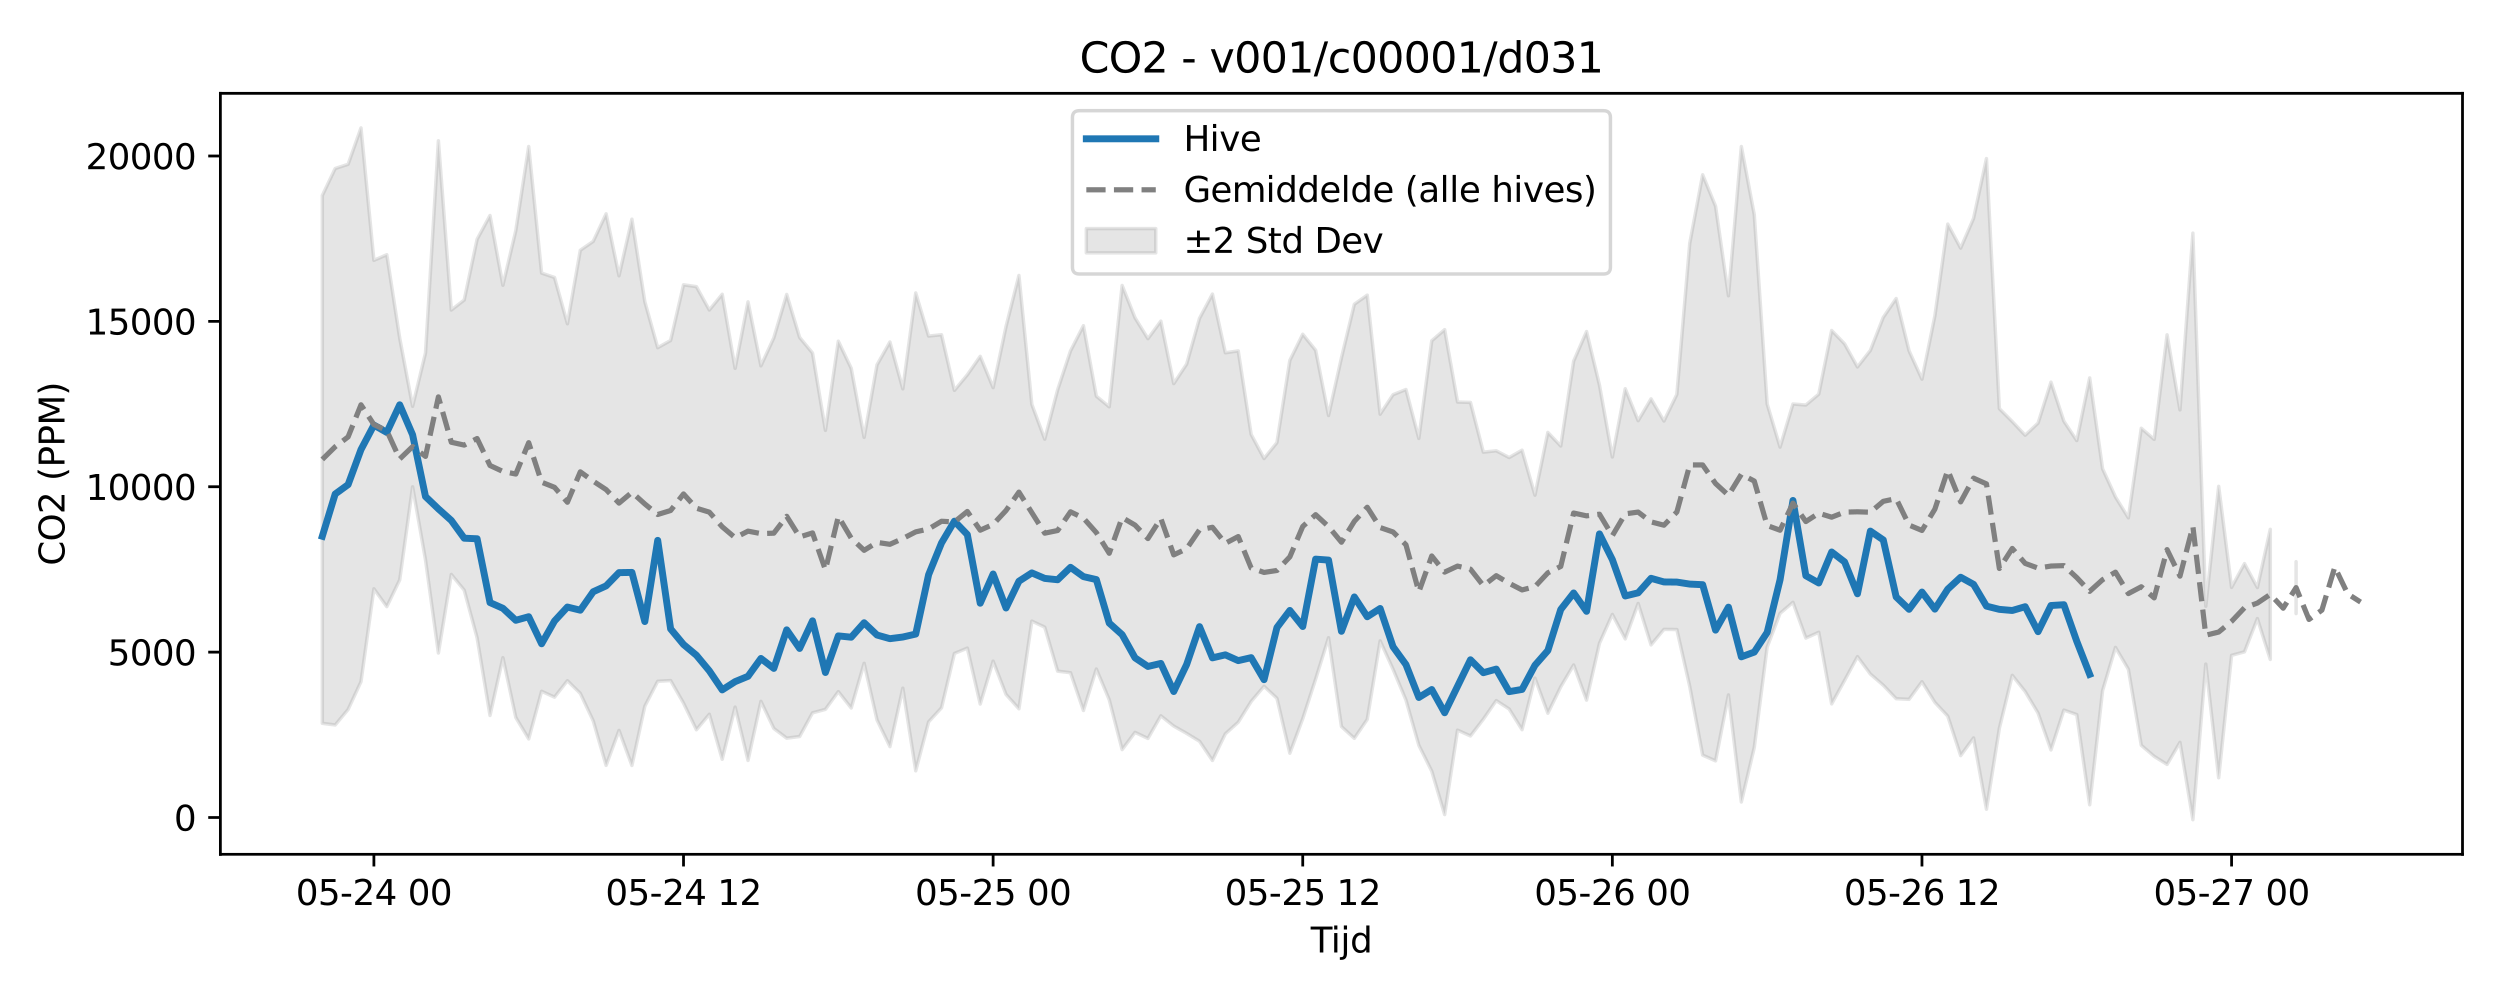 <?xml version="1.0" encoding="utf-8" standalone="no"?>
<!DOCTYPE svg PUBLIC "-//W3C//DTD SVG 1.1//EN"
  "http://www.w3.org/Graphics/SVG/1.1/DTD/svg11.dtd">
<svg xmlns:xlink="http://www.w3.org/1999/xlink" width="720pt" height="288pt" viewBox="0 0 720 288" xmlns="http://www.w3.org/2000/svg" version="1.1">
 <defs>
  <style type="text/css">*{stroke-linejoin: round; stroke-linecap: butt}</style>
 </defs>
 <g id="figure_1">
  <g id="patch_1">
   <path d="M 0 288 
L 720 288 
L 720 0 
L 0 0 
z
" style="fill: #ffffff"/>
  </g>
  <g id="axes_1">
   <g id="patch_2">
    <path d="M 63.47 246.04 
L 709.2 246.04 
L 709.2 26.88 
L 63.47 26.88 
z
" style="fill: #ffffff"/>
   </g>
   <g id="FillBetweenPolyCollection_1">
    <path d="M 92.821 56.317 
L 92.821 208.321 
L 96.537 208.792 
L 100.252 204.332 
L 103.967 196.322 
L 107.683 169.573 
L 111.398 174.715 
L 115.114 167.004 
L 118.829 140.201 
L 122.544 161.246 
L 126.26 188.071 
L 129.975 165.437 
L 133.69 169.965 
L 137.406 183.69 
L 141.121 206.059 
L 144.836 189.41 
L 148.552 206.64 
L 152.267 212.807 
L 155.983 199.087 
L 159.698 200.789 
L 163.413 196.048 
L 167.129 199.706 
L 170.844 207.601 
L 174.559 220.435 
L 178.275 210.359 
L 181.99 220.463 
L 185.705 203.4 
L 189.421 196.21 
L 193.136 196 
L 196.852 202.498 
L 200.567 210.175 
L 204.282 205.707 
L 207.998 218.672 
L 211.713 203.64 
L 215.428 219.014 
L 219.144 201.995 
L 222.859 209.797 
L 226.574 212.6 
L 230.29 212.118 
L 234.005 205.3 
L 237.721 204.306 
L 241.436 199.193 
L 245.151 203.907 
L 248.867 191.023 
L 252.582 207.348 
L 256.297 215.032 
L 260.013 198.196 
L 263.728 221.997 
L 267.443 207.891 
L 271.159 203.846 
L 274.874 188.204 
L 278.589 186.658 
L 282.305 202.77 
L 286.02 190.413 
L 289.736 199.994 
L 293.451 204.134 
L 297.166 178.878 
L 300.882 180.632 
L 304.597 193.292 
L 308.312 193.746 
L 312.028 204.624 
L 315.743 192.679 
L 319.458 201.513 
L 323.174 215.885 
L 326.889 210.925 
L 330.605 212.676 
L 334.32 206.146 
L 338.035 209.114 
L 341.751 211.214 
L 345.466 213.493 
L 349.181 219.02 
L 352.897 211.352 
L 356.612 208.003 
L 360.327 202.039 
L 364.043 197.661 
L 367.758 201.117 
L 371.474 216.936 
L 375.189 206.995 
L 378.904 195.57 
L 382.62 183.659 
L 386.335 209.249 
L 390.05 212.647 
L 393.766 207.191 
L 397.481 184.569 
L 401.196 192.745 
L 404.912 201.604 
L 408.627 214.64 
L 412.343 222.1 
L 416.058 234.595 
L 419.773 210.282 
L 423.489 211.953 
L 427.204 207.131 
L 430.919 201.772 
L 434.635 204.189 
L 438.35 210.152 
L 442.065 195.306 
L 445.781 205.411 
L 449.496 197.819 
L 453.212 191.51 
L 456.927 201.639 
L 460.642 185.281 
L 464.358 176.951 
L 468.073 184.011 
L 471.788 173.8 
L 475.504 185.735 
L 479.219 181.265 
L 482.934 181.309 
L 486.65 197.712 
L 490.365 217.482 
L 494.081 219.13 
L 497.796 200.131 
L 501.511 230.974 
L 505.227 215.269 
L 508.942 186.351 
L 512.657 176.645 
L 516.373 173.47 
L 520.088 183.767 
L 523.803 182.095 
L 527.519 202.724 
L 531.234 195.98 
L 534.949 189.113 
L 538.665 194.119 
L 542.38 197.35 
L 546.096 201.224 
L 549.811 201.407 
L 553.526 196.338 
L 557.242 202.285 
L 560.957 206.258 
L 564.672 217.619 
L 568.388 212.521 
L 572.103 233.06 
L 575.818 209.742 
L 579.534 194.499 
L 583.249 199.169 
L 586.965 205.378 
L 590.68 215.987 
L 594.395 204.507 
L 598.111 205.803 
L 601.826 231.784 
L 605.541 198.912 
L 609.257 186.452 
L 612.972 192.759 
L 616.687 214.642 
L 620.403 217.833 
L 624.118 220.162 
L 627.834 213.8 
L 631.549 236.078 
L 635.264 191.259 
L 638.98 223.994 
L 642.695 188.738 
L 646.41 187.735 
L 650.126 178.16 
L 653.841 189.922 
L 653.841 152.444 
L 653.841 152.444 
L 650.126 169.214 
L 646.41 162.319 
L 642.695 169.168 
L 638.98 140.066 
L 635.264 174.599 
L 631.549 67.142 
L 627.834 118.053 
L 624.118 96.424 
L 620.403 126.542 
L 616.687 123.336 
L 612.972 149.141 
L 609.257 143.121 
L 605.541 134.994 
L 601.826 108.834 
L 598.111 126.884 
L 594.395 121.294 
L 590.68 110.055 
L 586.965 121.852 
L 583.249 125.347 
L 579.534 121.411 
L 575.818 117.696 
L 572.103 45.668 
L 568.388 62.893 
L 564.672 71.46 
L 560.957 64.536 
L 557.242 90.994 
L 553.526 109.201 
L 549.811 101.034 
L 546.096 85.969 
L 542.38 91.41 
L 538.665 100.921 
L 534.949 105.68 
L 531.234 99.013 
L 527.519 95.174 
L 523.803 113.514 
L 520.088 116.648 
L 516.373 116.348 
L 512.657 128.772 
L 508.942 116.341 
L 505.227 61.826 
L 501.511 42.199 
L 497.796 85.186 
L 494.081 59.38 
L 490.365 50.334 
L 486.65 70.072 
L 482.934 113.581 
L 479.219 121.255 
L 475.504 114.868 
L 471.788 121.161 
L 468.073 111.953 
L 464.358 131.611 
L 460.642 110.896 
L 456.927 95.49 
L 453.212 103.998 
L 449.496 128.447 
L 445.781 124.535 
L 442.065 142.611 
L 438.35 129.648 
L 434.635 131.777 
L 430.919 129.821 
L 427.204 130.221 
L 423.489 115.889 
L 419.773 115.788 
L 416.058 94.942 
L 412.343 98.14 
L 408.627 126.269 
L 404.912 112.175 
L 401.196 113.67 
L 397.481 119.296 
L 393.766 84.997 
L 390.05 87.619 
L 386.335 103.067 
L 382.62 119.664 
L 378.904 100.878 
L 375.189 96.258 
L 371.474 103.797 
L 367.758 127.471 
L 364.043 132.061 
L 360.327 125.098 
L 356.612 101.057 
L 352.897 101.602 
L 349.181 84.692 
L 345.466 91.666 
L 341.751 104.871 
L 338.035 110.484 
L 334.32 92.485 
L 330.605 97.538 
L 326.889 91.524 
L 323.174 82.211 
L 319.458 117.168 
L 315.743 114.094 
L 312.028 93.795 
L 308.312 101.056 
L 304.597 112.284 
L 300.882 126.474 
L 297.166 116.451 
L 293.451 79.33 
L 289.736 94.045 
L 286.02 111.636 
L 282.305 102.623 
L 278.589 107.956 
L 274.874 112.427 
L 271.159 96.405 
L 267.443 96.789 
L 263.728 84.361 
L 260.013 111.99 
L 256.297 98.489 
L 252.582 105.074 
L 248.867 125.965 
L 245.151 106.076 
L 241.436 98.26 
L 237.721 123.951 
L 234.005 101.666 
L 230.29 97.166 
L 226.574 84.802 
L 222.859 97.304 
L 219.144 105.363 
L 215.428 86.925 
L 211.713 106.079 
L 207.998 84.751 
L 204.282 89.283 
L 200.567 82.549 
L 196.852 82.02 
L 193.136 98.055 
L 189.421 100.135 
L 185.705 86.872 
L 181.99 63.12 
L 178.275 79.432 
L 174.559 61.575 
L 170.844 69.525 
L 167.129 72.076 
L 163.413 93.242 
L 159.698 79.905 
L 155.983 78.65 
L 152.267 42.182 
L 148.552 66.407 
L 144.836 82.157 
L 141.121 62.057 
L 137.406 68.908 
L 133.69 86.41 
L 129.975 89.296 
L 126.26 40.543 
L 122.544 101.635 
L 118.829 117.026 
L 115.114 97.366 
L 111.398 73.36 
L 107.683 74.973 
L 103.967 36.842 
L 100.252 47.316 
L 96.537 48.525 
L 92.821 56.317 
z
" clip-path="url(#p3bf1342919)" style="fill: #808080; fill-opacity: 0.2; stroke: #808080; stroke-opacity: 0.2"/>
    <path d="M 661.272 161.76 
L 661.272 176.723 
L 661.272 161.76 
L 661.272 161.76 
z
" clip-path="url(#p3bf1342919)" style="fill: #808080; fill-opacity: 0.2; stroke: #808080; stroke-opacity: 0.2"/>
   </g>
   <g id="matplotlib.axis_1">
    <g id="xtick_1">
     <g id="line2d_1">
      <defs>
       <path id="mdfdd93824d" d="M 0 0 
L 0 3.5 
" style="stroke: #000000; stroke-width: 0.8"/>
      </defs>
      <g>
       <use xlink:href="#mdfdd93824d" x="107.683" y="246.04" style="stroke: #000000; stroke-width: 0.8"/>
      </g>
     </g>
     <g id="text_1">
      <!-- 05-24 00 -->
      <g transform="translate(85.202 260.638) scale(0.1 -0.1)">
       <defs>
        <path id="DejaVuSans-30" d="M 2034 4250 
Q 1547 4250 1301 3770 
Q 1056 3291 1056 2328 
Q 1056 1369 1301 889 
Q 1547 409 2034 409 
Q 2525 409 2770 889 
Q 3016 1369 3016 2328 
Q 3016 3291 2770 3770 
Q 2525 4250 2034 4250 
z
M 2034 4750 
Q 2819 4750 3233 4129 
Q 3647 3509 3647 2328 
Q 3647 1150 3233 529 
Q 2819 -91 2034 -91 
Q 1250 -91 836 529 
Q 422 1150 422 2328 
Q 422 3509 836 4129 
Q 1250 4750 2034 4750 
z
" transform="scale(0.016)"/>
        <path id="DejaVuSans-35" d="M 691 4666 
L 3169 4666 
L 3169 4134 
L 1269 4134 
L 1269 2991 
Q 1406 3038 1543 3061 
Q 1681 3084 1819 3084 
Q 2600 3084 3056 2656 
Q 3513 2228 3513 1497 
Q 3513 744 3044 326 
Q 2575 -91 1722 -91 
Q 1428 -91 1123 -41 
Q 819 9 494 109 
L 494 744 
Q 775 591 1075 516 
Q 1375 441 1709 441 
Q 2250 441 2565 725 
Q 2881 1009 2881 1497 
Q 2881 1984 2565 2268 
Q 2250 2553 1709 2553 
Q 1456 2553 1204 2497 
Q 953 2441 691 2322 
L 691 4666 
z
" transform="scale(0.016)"/>
        <path id="DejaVuSans-2d" d="M 313 2009 
L 1997 2009 
L 1997 1497 
L 313 1497 
L 313 2009 
z
" transform="scale(0.016)"/>
        <path id="DejaVuSans-32" d="M 1228 531 
L 3431 531 
L 3431 0 
L 469 0 
L 469 531 
Q 828 903 1448 1529 
Q 2069 2156 2228 2338 
Q 2531 2678 2651 2914 
Q 2772 3150 2772 3378 
Q 2772 3750 2511 3984 
Q 2250 4219 1831 4219 
Q 1534 4219 1204 4116 
Q 875 4013 500 3803 
L 500 4441 
Q 881 4594 1212 4672 
Q 1544 4750 1819 4750 
Q 2544 4750 2975 4387 
Q 3406 4025 3406 3419 
Q 3406 3131 3298 2873 
Q 3191 2616 2906 2266 
Q 2828 2175 2409 1742 
Q 1991 1309 1228 531 
z
" transform="scale(0.016)"/>
        <path id="DejaVuSans-34" d="M 2419 4116 
L 825 1625 
L 2419 1625 
L 2419 4116 
z
M 2253 4666 
L 3047 4666 
L 3047 1625 
L 3713 1625 
L 3713 1100 
L 3047 1100 
L 3047 0 
L 2419 0 
L 2419 1100 
L 313 1100 
L 313 1709 
L 2253 4666 
z
" transform="scale(0.016)"/>
        <path id="DejaVuSans-20" transform="scale(0.016)"/>
       </defs>
       <use xlink:href="#DejaVuSans-30"/>
       <use xlink:href="#DejaVuSans-35" transform="translate(63.623 0)"/>
       <use xlink:href="#DejaVuSans-2d" transform="translate(127.246 0)"/>
       <use xlink:href="#DejaVuSans-32" transform="translate(163.33 0)"/>
       <use xlink:href="#DejaVuSans-34" transform="translate(226.953 0)"/>
       <use xlink:href="#DejaVuSans-20" transform="translate(290.576 0)"/>
       <use xlink:href="#DejaVuSans-30" transform="translate(322.363 0)"/>
       <use xlink:href="#DejaVuSans-30" transform="translate(385.986 0)"/>
      </g>
     </g>
    </g>
    <g id="xtick_2">
     <g id="line2d_2">
      <g>
       <use xlink:href="#mdfdd93824d" x="196.852" y="246.04" style="stroke: #000000; stroke-width: 0.8"/>
      </g>
     </g>
     <g id="text_2">
      <!-- 05-24 12 -->
      <g transform="translate(174.371 260.638) scale(0.1 -0.1)">
       <defs>
        <path id="DejaVuSans-31" d="M 794 531 
L 1825 531 
L 1825 4091 
L 703 3866 
L 703 4441 
L 1819 4666 
L 2450 4666 
L 2450 531 
L 3481 531 
L 3481 0 
L 794 0 
L 794 531 
z
" transform="scale(0.016)"/>
       </defs>
       <use xlink:href="#DejaVuSans-30"/>
       <use xlink:href="#DejaVuSans-35" transform="translate(63.623 0)"/>
       <use xlink:href="#DejaVuSans-2d" transform="translate(127.246 0)"/>
       <use xlink:href="#DejaVuSans-32" transform="translate(163.33 0)"/>
       <use xlink:href="#DejaVuSans-34" transform="translate(226.953 0)"/>
       <use xlink:href="#DejaVuSans-20" transform="translate(290.576 0)"/>
       <use xlink:href="#DejaVuSans-31" transform="translate(322.363 0)"/>
       <use xlink:href="#DejaVuSans-32" transform="translate(385.986 0)"/>
      </g>
     </g>
    </g>
    <g id="xtick_3">
     <g id="line2d_3">
      <g>
       <use xlink:href="#mdfdd93824d" x="286.02" y="246.04" style="stroke: #000000; stroke-width: 0.8"/>
      </g>
     </g>
     <g id="text_3">
      <!-- 05-25 00 -->
      <g transform="translate(263.54 260.638) scale(0.1 -0.1)">
       <use xlink:href="#DejaVuSans-30"/>
       <use xlink:href="#DejaVuSans-35" transform="translate(63.623 0)"/>
       <use xlink:href="#DejaVuSans-2d" transform="translate(127.246 0)"/>
       <use xlink:href="#DejaVuSans-32" transform="translate(163.33 0)"/>
       <use xlink:href="#DejaVuSans-35" transform="translate(226.953 0)"/>
       <use xlink:href="#DejaVuSans-20" transform="translate(290.576 0)"/>
       <use xlink:href="#DejaVuSans-30" transform="translate(322.363 0)"/>
       <use xlink:href="#DejaVuSans-30" transform="translate(385.986 0)"/>
      </g>
     </g>
    </g>
    <g id="xtick_4">
     <g id="line2d_4">
      <g>
       <use xlink:href="#mdfdd93824d" x="375.189" y="246.04" style="stroke: #000000; stroke-width: 0.8"/>
      </g>
     </g>
     <g id="text_4">
      <!-- 05-25 12 -->
      <g transform="translate(352.708 260.638) scale(0.1 -0.1)">
       <use xlink:href="#DejaVuSans-30"/>
       <use xlink:href="#DejaVuSans-35" transform="translate(63.623 0)"/>
       <use xlink:href="#DejaVuSans-2d" transform="translate(127.246 0)"/>
       <use xlink:href="#DejaVuSans-32" transform="translate(163.33 0)"/>
       <use xlink:href="#DejaVuSans-35" transform="translate(226.953 0)"/>
       <use xlink:href="#DejaVuSans-20" transform="translate(290.576 0)"/>
       <use xlink:href="#DejaVuSans-31" transform="translate(322.363 0)"/>
       <use xlink:href="#DejaVuSans-32" transform="translate(385.986 0)"/>
      </g>
     </g>
    </g>
    <g id="xtick_5">
     <g id="line2d_5">
      <g>
       <use xlink:href="#mdfdd93824d" x="464.358" y="246.04" style="stroke: #000000; stroke-width: 0.8"/>
      </g>
     </g>
     <g id="text_5">
      <!-- 05-26 00 -->
      <g transform="translate(441.877 260.638) scale(0.1 -0.1)">
       <defs>
        <path id="DejaVuSans-36" d="M 2113 2584 
Q 1688 2584 1439 2293 
Q 1191 2003 1191 1497 
Q 1191 994 1439 701 
Q 1688 409 2113 409 
Q 2538 409 2786 701 
Q 3034 994 3034 1497 
Q 3034 2003 2786 2293 
Q 2538 2584 2113 2584 
z
M 3366 4563 
L 3366 3988 
Q 3128 4100 2886 4159 
Q 2644 4219 2406 4219 
Q 1781 4219 1451 3797 
Q 1122 3375 1075 2522 
Q 1259 2794 1537 2939 
Q 1816 3084 2150 3084 
Q 2853 3084 3261 2657 
Q 3669 2231 3669 1497 
Q 3669 778 3244 343 
Q 2819 -91 2113 -91 
Q 1303 -91 875 529 
Q 447 1150 447 2328 
Q 447 3434 972 4092 
Q 1497 4750 2381 4750 
Q 2619 4750 2861 4703 
Q 3103 4656 3366 4563 
z
" transform="scale(0.016)"/>
       </defs>
       <use xlink:href="#DejaVuSans-30"/>
       <use xlink:href="#DejaVuSans-35" transform="translate(63.623 0)"/>
       <use xlink:href="#DejaVuSans-2d" transform="translate(127.246 0)"/>
       <use xlink:href="#DejaVuSans-32" transform="translate(163.33 0)"/>
       <use xlink:href="#DejaVuSans-36" transform="translate(226.953 0)"/>
       <use xlink:href="#DejaVuSans-20" transform="translate(290.576 0)"/>
       <use xlink:href="#DejaVuSans-30" transform="translate(322.363 0)"/>
       <use xlink:href="#DejaVuSans-30" transform="translate(385.986 0)"/>
      </g>
     </g>
    </g>
    <g id="xtick_6">
     <g id="line2d_6">
      <g>
       <use xlink:href="#mdfdd93824d" x="553.526" y="246.04" style="stroke: #000000; stroke-width: 0.8"/>
      </g>
     </g>
     <g id="text_6">
      <!-- 05-26 12 -->
      <g transform="translate(531.046 260.638) scale(0.1 -0.1)">
       <use xlink:href="#DejaVuSans-30"/>
       <use xlink:href="#DejaVuSans-35" transform="translate(63.623 0)"/>
       <use xlink:href="#DejaVuSans-2d" transform="translate(127.246 0)"/>
       <use xlink:href="#DejaVuSans-32" transform="translate(163.33 0)"/>
       <use xlink:href="#DejaVuSans-36" transform="translate(226.953 0)"/>
       <use xlink:href="#DejaVuSans-20" transform="translate(290.576 0)"/>
       <use xlink:href="#DejaVuSans-31" transform="translate(322.363 0)"/>
       <use xlink:href="#DejaVuSans-32" transform="translate(385.986 0)"/>
      </g>
     </g>
    </g>
    <g id="xtick_7">
     <g id="line2d_7">
      <g>
       <use xlink:href="#mdfdd93824d" x="642.695" y="246.04" style="stroke: #000000; stroke-width: 0.8"/>
      </g>
     </g>
     <g id="text_7">
      <!-- 05-27 00 -->
      <g transform="translate(620.215 260.638) scale(0.1 -0.1)">
       <defs>
        <path id="DejaVuSans-37" d="M 525 4666 
L 3525 4666 
L 3525 4397 
L 1831 0 
L 1172 0 
L 2766 4134 
L 525 4134 
L 525 4666 
z
" transform="scale(0.016)"/>
       </defs>
       <use xlink:href="#DejaVuSans-30"/>
       <use xlink:href="#DejaVuSans-35" transform="translate(63.623 0)"/>
       <use xlink:href="#DejaVuSans-2d" transform="translate(127.246 0)"/>
       <use xlink:href="#DejaVuSans-32" transform="translate(163.33 0)"/>
       <use xlink:href="#DejaVuSans-37" transform="translate(226.953 0)"/>
       <use xlink:href="#DejaVuSans-20" transform="translate(290.576 0)"/>
       <use xlink:href="#DejaVuSans-30" transform="translate(322.363 0)"/>
       <use xlink:href="#DejaVuSans-30" transform="translate(385.986 0)"/>
      </g>
     </g>
    </g>
    <g id="text_8">
     <!-- Tijd -->
     <g transform="translate(377.485 274.317) scale(0.1 -0.1)">
      <defs>
       <path id="DejaVuSans-54" d="M -19 4666 
L 3928 4666 
L 3928 4134 
L 2272 4134 
L 2272 0 
L 1638 0 
L 1638 4134 
L -19 4134 
L -19 4666 
z
" transform="scale(0.016)"/>
       <path id="DejaVuSans-69" d="M 603 3500 
L 1178 3500 
L 1178 0 
L 603 0 
L 603 3500 
z
M 603 4863 
L 1178 4863 
L 1178 4134 
L 603 4134 
L 603 4863 
z
" transform="scale(0.016)"/>
       <path id="DejaVuSans-6a" d="M 603 3500 
L 1178 3500 
L 1178 -63 
Q 1178 -731 923 -1031 
Q 669 -1331 103 -1331 
L -116 -1331 
L -116 -844 
L 38 -844 
Q 366 -844 484 -692 
Q 603 -541 603 -63 
L 603 3500 
z
M 603 4863 
L 1178 4863 
L 1178 4134 
L 603 4134 
L 603 4863 
z
" transform="scale(0.016)"/>
       <path id="DejaVuSans-64" d="M 2906 2969 
L 2906 4863 
L 3481 4863 
L 3481 0 
L 2906 0 
L 2906 525 
Q 2725 213 2448 61 
Q 2172 -91 1784 -91 
Q 1150 -91 751 415 
Q 353 922 353 1747 
Q 353 2572 751 3078 
Q 1150 3584 1784 3584 
Q 2172 3584 2448 3432 
Q 2725 3281 2906 2969 
z
M 947 1747 
Q 947 1113 1208 752 
Q 1469 391 1925 391 
Q 2381 391 2643 752 
Q 2906 1113 2906 1747 
Q 2906 2381 2643 2742 
Q 2381 3103 1925 3103 
Q 1469 3103 1208 2742 
Q 947 2381 947 1747 
z
" transform="scale(0.016)"/>
      </defs>
      <use xlink:href="#DejaVuSans-54"/>
      <use xlink:href="#DejaVuSans-69" transform="translate(57.959 0)"/>
      <use xlink:href="#DejaVuSans-6a" transform="translate(85.742 0)"/>
      <use xlink:href="#DejaVuSans-64" transform="translate(113.525 0)"/>
     </g>
    </g>
   </g>
   <g id="matplotlib.axis_2">
    <g id="ytick_1">
     <g id="line2d_8">
      <defs>
       <path id="mc566bb6be9" d="M 0 0 
L -3.5 0 
" style="stroke: #000000; stroke-width: 0.8"/>
      </defs>
      <g>
       <use xlink:href="#mc566bb6be9" x="63.47" y="235.44" style="stroke: #000000; stroke-width: 0.8"/>
      </g>
     </g>
     <g id="text_9">
      <!-- 0 -->
      <g transform="translate(50.108 239.24) scale(0.1 -0.1)">
       <use xlink:href="#DejaVuSans-30"/>
      </g>
     </g>
    </g>
    <g id="ytick_2">
     <g id="line2d_9">
      <g>
       <use xlink:href="#mc566bb6be9" x="63.47" y="187.811" style="stroke: #000000; stroke-width: 0.8"/>
      </g>
     </g>
     <g id="text_10">
      <!-- 5000 -->
      <g transform="translate(31.02 191.61) scale(0.1 -0.1)">
       <use xlink:href="#DejaVuSans-35"/>
       <use xlink:href="#DejaVuSans-30" transform="translate(63.623 0)"/>
       <use xlink:href="#DejaVuSans-30" transform="translate(127.246 0)"/>
       <use xlink:href="#DejaVuSans-30" transform="translate(190.869 0)"/>
      </g>
     </g>
    </g>
    <g id="ytick_3">
     <g id="line2d_10">
      <g>
       <use xlink:href="#mc566bb6be9" x="63.47" y="140.181" style="stroke: #000000; stroke-width: 0.8"/>
      </g>
     </g>
     <g id="text_11">
      <!-- 10000 -->
      <g transform="translate(24.657 143.98) scale(0.1 -0.1)">
       <use xlink:href="#DejaVuSans-31"/>
       <use xlink:href="#DejaVuSans-30" transform="translate(63.623 0)"/>
       <use xlink:href="#DejaVuSans-30" transform="translate(127.246 0)"/>
       <use xlink:href="#DejaVuSans-30" transform="translate(190.869 0)"/>
       <use xlink:href="#DejaVuSans-30" transform="translate(254.492 0)"/>
      </g>
     </g>
    </g>
    <g id="ytick_4">
     <g id="line2d_11">
      <g>
       <use xlink:href="#mc566bb6be9" x="63.47" y="92.552" style="stroke: #000000; stroke-width: 0.8"/>
      </g>
     </g>
     <g id="text_12">
      <!-- 15000 -->
      <g transform="translate(24.657 96.351) scale(0.1 -0.1)">
       <use xlink:href="#DejaVuSans-31"/>
       <use xlink:href="#DejaVuSans-35" transform="translate(63.623 0)"/>
       <use xlink:href="#DejaVuSans-30" transform="translate(127.246 0)"/>
       <use xlink:href="#DejaVuSans-30" transform="translate(190.869 0)"/>
       <use xlink:href="#DejaVuSans-30" transform="translate(254.492 0)"/>
      </g>
     </g>
    </g>
    <g id="ytick_5">
     <g id="line2d_12">
      <g>
       <use xlink:href="#mc566bb6be9" x="63.47" y="44.922" style="stroke: #000000; stroke-width: 0.8"/>
      </g>
     </g>
     <g id="text_13">
      <!-- 20000 -->
      <g transform="translate(24.657 48.721) scale(0.1 -0.1)">
       <use xlink:href="#DejaVuSans-32"/>
       <use xlink:href="#DejaVuSans-30" transform="translate(63.623 0)"/>
       <use xlink:href="#DejaVuSans-30" transform="translate(127.246 0)"/>
       <use xlink:href="#DejaVuSans-30" transform="translate(190.869 0)"/>
       <use xlink:href="#DejaVuSans-30" transform="translate(254.492 0)"/>
      </g>
     </g>
    </g>
    <g id="text_14">
     <!-- CO2 (PPM) -->
     <g transform="translate(18.578 162.903) rotate(-90) scale(0.1 -0.1)">
      <defs>
       <path id="DejaVuSans-43" d="M 4122 4306 
L 4122 3641 
Q 3803 3938 3442 4084 
Q 3081 4231 2675 4231 
Q 1875 4231 1450 3742 
Q 1025 3253 1025 2328 
Q 1025 1406 1450 917 
Q 1875 428 2675 428 
Q 3081 428 3442 575 
Q 3803 722 4122 1019 
L 4122 359 
Q 3791 134 3420 21 
Q 3050 -91 2638 -91 
Q 1578 -91 968 557 
Q 359 1206 359 2328 
Q 359 3453 968 4101 
Q 1578 4750 2638 4750 
Q 3056 4750 3426 4639 
Q 3797 4528 4122 4306 
z
" transform="scale(0.016)"/>
       <path id="DejaVuSans-4f" d="M 2522 4238 
Q 1834 4238 1429 3725 
Q 1025 3213 1025 2328 
Q 1025 1447 1429 934 
Q 1834 422 2522 422 
Q 3209 422 3611 934 
Q 4013 1447 4013 2328 
Q 4013 3213 3611 3725 
Q 3209 4238 2522 4238 
z
M 2522 4750 
Q 3503 4750 4090 4092 
Q 4678 3434 4678 2328 
Q 4678 1225 4090 567 
Q 3503 -91 2522 -91 
Q 1538 -91 948 565 
Q 359 1222 359 2328 
Q 359 3434 948 4092 
Q 1538 4750 2522 4750 
z
" transform="scale(0.016)"/>
       <path id="DejaVuSans-28" d="M 1984 4856 
Q 1566 4138 1362 3434 
Q 1159 2731 1159 2009 
Q 1159 1288 1364 580 
Q 1569 -128 1984 -844 
L 1484 -844 
Q 1016 -109 783 600 
Q 550 1309 550 2009 
Q 550 2706 781 3412 
Q 1013 4119 1484 4856 
L 1984 4856 
z
" transform="scale(0.016)"/>
       <path id="DejaVuSans-50" d="M 1259 4147 
L 1259 2394 
L 2053 2394 
Q 2494 2394 2734 2622 
Q 2975 2850 2975 3272 
Q 2975 3691 2734 3919 
Q 2494 4147 2053 4147 
L 1259 4147 
z
M 628 4666 
L 2053 4666 
Q 2838 4666 3239 4311 
Q 3641 3956 3641 3272 
Q 3641 2581 3239 2228 
Q 2838 1875 2053 1875 
L 1259 1875 
L 1259 0 
L 628 0 
L 628 4666 
z
" transform="scale(0.016)"/>
       <path id="DejaVuSans-4d" d="M 628 4666 
L 1569 4666 
L 2759 1491 
L 3956 4666 
L 4897 4666 
L 4897 0 
L 4281 0 
L 4281 4097 
L 3078 897 
L 2444 897 
L 1241 4097 
L 1241 0 
L 628 0 
L 628 4666 
z
" transform="scale(0.016)"/>
       <path id="DejaVuSans-29" d="M 513 4856 
L 1013 4856 
Q 1481 4119 1714 3412 
Q 1947 2706 1947 2009 
Q 1947 1309 1714 600 
Q 1481 -109 1013 -844 
L 513 -844 
Q 928 -128 1133 580 
Q 1338 1288 1338 2009 
Q 1338 2731 1133 3434 
Q 928 4138 513 4856 
z
" transform="scale(0.016)"/>
      </defs>
      <use xlink:href="#DejaVuSans-43"/>
      <use xlink:href="#DejaVuSans-4f" transform="translate(69.824 0)"/>
      <use xlink:href="#DejaVuSans-32" transform="translate(148.535 0)"/>
      <use xlink:href="#DejaVuSans-20" transform="translate(212.158 0)"/>
      <use xlink:href="#DejaVuSans-28" transform="translate(243.945 0)"/>
      <use xlink:href="#DejaVuSans-50" transform="translate(282.959 0)"/>
      <use xlink:href="#DejaVuSans-50" transform="translate(343.262 0)"/>
      <use xlink:href="#DejaVuSans-4d" transform="translate(403.564 0)"/>
      <use xlink:href="#DejaVuSans-29" transform="translate(489.844 0)"/>
     </g>
    </g>
   </g>
   <g id="line2d_13">
    <path d="M 92.821 154.441 
L 96.537 142.271 
L 100.252 139.572 
L 103.967 129.474 
L 107.683 122.431 
L 111.398 124.536 
L 115.114 116.589 
L 118.829 125.222 
L 122.544 143.01 
L 126.26 146.564 
L 129.975 149.888 
L 133.69 155.004 
L 137.406 155.165 
L 141.121 173.541 
L 144.836 175.189 
L 148.552 178.644 
L 152.267 177.615 
L 155.983 185.406 
L 159.698 178.856 
L 163.413 174.827 
L 167.129 175.735 
L 170.844 170.423 
L 174.559 168.734 
L 178.275 164.917 
L 181.99 164.856 
L 185.705 179.002 
L 189.421 155.629 
L 193.136 181.12 
L 196.852 185.61 
L 200.567 188.713 
L 204.282 193.193 
L 207.998 198.686 
L 211.713 196.314 
L 215.428 194.774 
L 219.144 189.64 
L 222.859 192.494 
L 226.574 181.4 
L 230.29 186.75 
L 234.005 178.802 
L 237.721 193.676 
L 241.436 183.137 
L 245.151 183.515 
L 248.867 179.355 
L 252.582 182.889 
L 256.297 183.937 
L 260.013 183.464 
L 263.728 182.61 
L 267.443 165.504 
L 271.159 156.369 
L 274.874 150.101 
L 278.589 153.952 
L 282.305 173.725 
L 286.02 165.314 
L 289.736 175.097 
L 293.451 167.394 
L 297.166 164.996 
L 300.882 166.581 
L 304.597 166.968 
L 308.312 163.39 
L 312.028 166.066 
L 315.743 166.92 
L 319.458 179.452 
L 323.174 182.784 
L 326.889 189.459 
L 330.605 191.94 
L 334.32 191.069 
L 338.035 199.156 
L 341.751 191.383 
L 345.466 180.479 
L 349.181 189.459 
L 352.897 188.595 
L 356.612 190.259 
L 360.327 189.406 
L 364.043 195.741 
L 367.758 180.724 
L 371.474 175.808 
L 375.189 180.431 
L 378.904 161.03 
L 382.62 161.306 
L 386.335 181.813 
L 390.05 171.922 
L 393.766 177.624 
L 397.481 175.246 
L 401.196 186.268 
L 404.912 191.399 
L 408.627 200.871 
L 412.343 198.588 
L 416.058 205.269 
L 423.489 190.021 
L 427.204 193.736 
L 430.919 192.701 
L 434.635 199.194 
L 438.35 198.553 
L 442.065 191.599 
L 445.781 187.357 
L 449.496 175.532 
L 453.212 170.775 
L 456.927 176.059 
L 460.642 153.768 
L 464.358 161.179 
L 468.073 171.642 
L 471.788 170.734 
L 475.504 166.555 
L 479.219 167.603 
L 482.934 167.641 
L 486.65 168.219 
L 490.365 168.391 
L 494.081 181.473 
L 497.796 174.865 
L 501.511 189.167 
L 505.227 187.804 
L 508.942 182.143 
L 512.657 166.965 
L 516.373 144.138 
L 520.088 165.809 
L 523.803 167.895 
L 527.519 158.979 
L 531.234 161.827 
L 534.949 171.007 
L 538.665 152.959 
L 542.38 155.496 
L 546.096 171.912 
L 549.811 175.479 
L 553.526 170.515 
L 557.242 175.427 
L 560.957 169.678 
L 564.672 166.247 
L 568.388 168.302 
L 572.103 174.57 
L 575.818 175.497 
L 579.534 175.821 
L 583.249 174.732 
L 586.965 181.917 
L 590.68 174.389 
L 594.395 174.157 
L 598.111 184.693 
L 601.826 194.209 
L 601.826 194.209 
" clip-path="url(#p3bf1342919)" style="fill: none; stroke: #1f77b4; stroke-width: 2; stroke-linecap: square"/>
   </g>
   <g id="line2d_14">
    <path d="M 92.821 132.319 
L 96.537 128.658 
L 100.252 125.824 
L 103.967 116.582 
L 107.683 122.273 
L 111.398 124.038 
L 115.114 132.185 
L 118.829 128.614 
L 122.544 131.44 
L 126.26 114.307 
L 129.975 127.366 
L 133.69 128.187 
L 137.406 126.299 
L 141.121 134.058 
L 144.836 135.784 
L 148.552 136.523 
L 152.267 127.494 
L 155.983 138.869 
L 159.698 140.347 
L 163.413 144.645 
L 167.129 135.891 
L 170.844 138.563 
L 174.559 141.005 
L 178.275 144.896 
L 181.99 141.792 
L 185.705 145.136 
L 189.421 148.173 
L 193.136 147.028 
L 196.852 142.259 
L 200.567 146.362 
L 204.282 147.495 
L 207.998 151.712 
L 211.713 154.86 
L 215.428 152.969 
L 219.144 153.679 
L 222.859 153.551 
L 226.574 148.701 
L 230.29 154.642 
L 234.005 153.483 
L 237.721 164.128 
L 241.436 148.726 
L 245.151 154.991 
L 248.867 158.494 
L 252.582 156.211 
L 256.297 156.76 
L 260.013 155.093 
L 263.728 153.179 
L 267.443 152.34 
L 271.159 150.125 
L 274.874 150.315 
L 278.589 147.307 
L 282.305 152.697 
L 286.02 151.025 
L 289.736 147.02 
L 293.451 141.732 
L 300.882 153.553 
L 304.597 152.788 
L 308.312 147.401 
L 312.028 149.209 
L 315.743 153.387 
L 319.458 159.34 
L 323.174 149.048 
L 326.889 151.224 
L 330.605 155.107 
L 334.32 149.315 
L 338.035 159.799 
L 341.751 158.042 
L 345.466 152.579 
L 349.181 151.856 
L 352.897 156.477 
L 356.612 154.53 
L 360.327 163.568 
L 364.043 164.861 
L 367.758 164.294 
L 371.474 160.367 
L 375.189 151.627 
L 378.904 148.224 
L 382.62 151.661 
L 386.335 156.158 
L 390.05 150.133 
L 393.766 146.094 
L 397.481 151.932 
L 401.196 153.208 
L 404.912 156.889 
L 408.627 170.455 
L 412.343 160.12 
L 416.058 164.769 
L 419.773 163.035 
L 423.489 163.921 
L 427.204 168.676 
L 430.919 165.796 
L 434.635 167.983 
L 438.35 169.9 
L 442.065 168.958 
L 445.781 164.973 
L 449.496 163.133 
L 453.212 147.754 
L 456.927 148.565 
L 460.642 148.089 
L 464.358 154.281 
L 468.073 147.982 
L 471.788 147.48 
L 475.504 150.302 
L 479.219 151.26 
L 482.934 147.445 
L 486.65 133.892 
L 490.365 133.908 
L 494.081 139.255 
L 497.796 142.658 
L 501.511 136.586 
L 505.227 138.547 
L 508.942 151.346 
L 512.657 152.708 
L 516.373 144.909 
L 520.088 150.208 
L 523.803 147.804 
L 527.519 148.949 
L 531.234 147.496 
L 534.949 147.397 
L 538.665 147.52 
L 542.38 144.38 
L 546.096 143.596 
L 549.811 151.221 
L 553.526 152.77 
L 557.242 146.64 
L 560.957 135.397 
L 564.672 144.539 
L 568.388 137.707 
L 572.103 139.364 
L 575.818 163.719 
L 579.534 157.955 
L 583.249 162.258 
L 586.965 163.615 
L 590.68 163.021 
L 594.395 162.901 
L 598.111 166.344 
L 601.826 170.309 
L 605.541 166.953 
L 609.257 164.787 
L 612.972 170.95 
L 616.687 168.989 
L 620.403 172.187 
L 624.118 158.293 
L 627.834 165.927 
L 631.549 151.61 
L 635.264 182.929 
L 638.98 182.03 
L 642.695 178.953 
L 646.41 175.027 
L 650.126 173.687 
L 653.841 171.183 
L 657.556 175.157 
L 661.272 169.242 
L 664.987 178.396 
L 668.703 175.716 
L 672.418 163.31 
L 676.133 171.023 
L 679.849 173.398 
L 679.849 173.398 
" clip-path="url(#p3bf1342919)" style="fill: none; stroke-dasharray: 5.55,2.4; stroke-dashoffset: 0; stroke: #808080; stroke-width: 1.5"/>
   </g>
   <g id="patch_3">
    <path d="M 63.47 246.04 
L 63.47 26.88 
" style="fill: none; stroke: #000000; stroke-width: 0.8; stroke-linejoin: miter; stroke-linecap: square"/>
   </g>
   <g id="patch_4">
    <path d="M 709.2 246.04 
L 709.2 26.88 
" style="fill: none; stroke: #000000; stroke-width: 0.8; stroke-linejoin: miter; stroke-linecap: square"/>
   </g>
   <g id="patch_5">
    <path d="M 63.47 246.04 
L 709.2 246.04 
" style="fill: none; stroke: #000000; stroke-width: 0.8; stroke-linejoin: miter; stroke-linecap: square"/>
   </g>
   <g id="patch_6">
    <path d="M 63.47 26.88 
L 709.2 26.88 
" style="fill: none; stroke: #000000; stroke-width: 0.8; stroke-linejoin: miter; stroke-linecap: square"/>
   </g>
   <g id="text_15">
    <!-- CO2 - v001/c00001/d031 -->
    <g transform="translate(310.932 20.88) scale(0.12 -0.12)">
     <defs>
      <path id="DejaVuSans-76" d="M 191 3500 
L 800 3500 
L 1894 563 
L 2988 3500 
L 3597 3500 
L 2284 0 
L 1503 0 
L 191 3500 
z
" transform="scale(0.016)"/>
      <path id="DejaVuSans-2f" d="M 1625 4666 
L 2156 4666 
L 531 -594 
L 0 -594 
L 1625 4666 
z
" transform="scale(0.016)"/>
      <path id="DejaVuSans-63" d="M 3122 3366 
L 3122 2828 
Q 2878 2963 2633 3030 
Q 2388 3097 2138 3097 
Q 1578 3097 1268 2742 
Q 959 2388 959 1747 
Q 959 1106 1268 751 
Q 1578 397 2138 397 
Q 2388 397 2633 464 
Q 2878 531 3122 666 
L 3122 134 
Q 2881 22 2623 -34 
Q 2366 -91 2075 -91 
Q 1284 -91 818 406 
Q 353 903 353 1747 
Q 353 2603 823 3093 
Q 1294 3584 2113 3584 
Q 2378 3584 2631 3529 
Q 2884 3475 3122 3366 
z
" transform="scale(0.016)"/>
      <path id="DejaVuSans-33" d="M 2597 2516 
Q 3050 2419 3304 2112 
Q 3559 1806 3559 1356 
Q 3559 666 3084 287 
Q 2609 -91 1734 -91 
Q 1441 -91 1130 -33 
Q 819 25 488 141 
L 488 750 
Q 750 597 1062 519 
Q 1375 441 1716 441 
Q 2309 441 2620 675 
Q 2931 909 2931 1356 
Q 2931 1769 2642 2001 
Q 2353 2234 1838 2234 
L 1294 2234 
L 1294 2753 
L 1863 2753 
Q 2328 2753 2575 2939 
Q 2822 3125 2822 3475 
Q 2822 3834 2567 4026 
Q 2313 4219 1838 4219 
Q 1578 4219 1281 4162 
Q 984 4106 628 3988 
L 628 4550 
Q 988 4650 1302 4700 
Q 1616 4750 1894 4750 
Q 2613 4750 3031 4423 
Q 3450 4097 3450 3541 
Q 3450 3153 3228 2886 
Q 3006 2619 2597 2516 
z
" transform="scale(0.016)"/>
     </defs>
     <use xlink:href="#DejaVuSans-43"/>
     <use xlink:href="#DejaVuSans-4f" transform="translate(69.824 0)"/>
     <use xlink:href="#DejaVuSans-32" transform="translate(148.535 0)"/>
     <use xlink:href="#DejaVuSans-20" transform="translate(212.158 0)"/>
     <use xlink:href="#DejaVuSans-2d" transform="translate(243.945 0)"/>
     <use xlink:href="#DejaVuSans-20" transform="translate(280.029 0)"/>
     <use xlink:href="#DejaVuSans-76" transform="translate(311.816 0)"/>
     <use xlink:href="#DejaVuSans-30" transform="translate(370.996 0)"/>
     <use xlink:href="#DejaVuSans-30" transform="translate(434.619 0)"/>
     <use xlink:href="#DejaVuSans-31" transform="translate(498.242 0)"/>
     <use xlink:href="#DejaVuSans-2f" transform="translate(561.865 0)"/>
     <use xlink:href="#DejaVuSans-63" transform="translate(595.557 0)"/>
     <use xlink:href="#DejaVuSans-30" transform="translate(650.537 0)"/>
     <use xlink:href="#DejaVuSans-30" transform="translate(714.16 0)"/>
     <use xlink:href="#DejaVuSans-30" transform="translate(777.783 0)"/>
     <use xlink:href="#DejaVuSans-30" transform="translate(841.406 0)"/>
     <use xlink:href="#DejaVuSans-31" transform="translate(905.029 0)"/>
     <use xlink:href="#DejaVuSans-2f" transform="translate(968.652 0)"/>
     <use xlink:href="#DejaVuSans-64" transform="translate(1002.344 0)"/>
     <use xlink:href="#DejaVuSans-30" transform="translate(1065.82 0)"/>
     <use xlink:href="#DejaVuSans-33" transform="translate(1129.443 0)"/>
     <use xlink:href="#DejaVuSans-31" transform="translate(1193.066 0)"/>
    </g>
   </g>
   <g id="legend_1">
    <g id="patch_7">
     <path d="M 310.863 78.914 
L 461.807 78.914 
Q 463.807 78.914 463.807 76.914 
L 463.807 33.88 
Q 463.807 31.88 461.807 31.88 
L 310.863 31.88 
Q 308.863 31.88 308.863 33.88 
L 308.863 76.914 
Q 308.863 78.914 310.863 78.914 
z
" style="fill: #ffffff; opacity: 0.8; stroke: #cccccc; stroke-linejoin: miter"/>
    </g>
    <g id="line2d_15">
     <path d="M 312.863 39.978 
L 322.863 39.978 
L 332.863 39.978 
" style="fill: none; stroke: #1f77b4; stroke-width: 2; stroke-linecap: square"/>
    </g>
    <g id="text_16">
     <!-- Hive -->
     <g transform="translate(340.863 43.478) scale(0.1 -0.1)">
      <defs>
       <path id="DejaVuSans-48" d="M 628 4666 
L 1259 4666 
L 1259 2753 
L 3553 2753 
L 3553 4666 
L 4184 4666 
L 4184 0 
L 3553 0 
L 3553 2222 
L 1259 2222 
L 1259 0 
L 628 0 
L 628 4666 
z
" transform="scale(0.016)"/>
       <path id="DejaVuSans-65" d="M 3597 1894 
L 3597 1613 
L 953 1613 
Q 991 1019 1311 708 
Q 1631 397 2203 397 
Q 2534 397 2845 478 
Q 3156 559 3463 722 
L 3463 178 
Q 3153 47 2828 -22 
Q 2503 -91 2169 -91 
Q 1331 -91 842 396 
Q 353 884 353 1716 
Q 353 2575 817 3079 
Q 1281 3584 2069 3584 
Q 2775 3584 3186 3129 
Q 3597 2675 3597 1894 
z
M 3022 2063 
Q 3016 2534 2758 2815 
Q 2500 3097 2075 3097 
Q 1594 3097 1305 2825 
Q 1016 2553 972 2059 
L 3022 2063 
z
" transform="scale(0.016)"/>
      </defs>
      <use xlink:href="#DejaVuSans-48"/>
      <use xlink:href="#DejaVuSans-69" transform="translate(75.195 0)"/>
      <use xlink:href="#DejaVuSans-76" transform="translate(102.979 0)"/>
      <use xlink:href="#DejaVuSans-65" transform="translate(162.158 0)"/>
     </g>
    </g>
    <g id="line2d_16">
     <path d="M 312.863 54.657 
L 322.863 54.657 
L 332.863 54.657 
" style="fill: none; stroke-dasharray: 5.55,2.4; stroke-dashoffset: 0; stroke: #808080; stroke-width: 1.5"/>
    </g>
    <g id="text_17">
     <!-- Gemiddelde (alle hives) -->
     <g transform="translate(340.863 58.157) scale(0.1 -0.1)">
      <defs>
       <path id="DejaVuSans-47" d="M 3809 666 
L 3809 1919 
L 2778 1919 
L 2778 2438 
L 4434 2438 
L 4434 434 
Q 4069 175 3628 42 
Q 3188 -91 2688 -91 
Q 1594 -91 976 548 
Q 359 1188 359 2328 
Q 359 3472 976 4111 
Q 1594 4750 2688 4750 
Q 3144 4750 3555 4637 
Q 3966 4525 4313 4306 
L 4313 3634 
Q 3963 3931 3569 4081 
Q 3175 4231 2741 4231 
Q 1884 4231 1454 3753 
Q 1025 3275 1025 2328 
Q 1025 1384 1454 906 
Q 1884 428 2741 428 
Q 3075 428 3337 486 
Q 3600 544 3809 666 
z
" transform="scale(0.016)"/>
       <path id="DejaVuSans-6d" d="M 3328 2828 
Q 3544 3216 3844 3400 
Q 4144 3584 4550 3584 
Q 5097 3584 5394 3201 
Q 5691 2819 5691 2113 
L 5691 0 
L 5113 0 
L 5113 2094 
Q 5113 2597 4934 2840 
Q 4756 3084 4391 3084 
Q 3944 3084 3684 2787 
Q 3425 2491 3425 1978 
L 3425 0 
L 2847 0 
L 2847 2094 
Q 2847 2600 2669 2842 
Q 2491 3084 2119 3084 
Q 1678 3084 1418 2786 
Q 1159 2488 1159 1978 
L 1159 0 
L 581 0 
L 581 3500 
L 1159 3500 
L 1159 2956 
Q 1356 3278 1631 3431 
Q 1906 3584 2284 3584 
Q 2666 3584 2933 3390 
Q 3200 3197 3328 2828 
z
" transform="scale(0.016)"/>
       <path id="DejaVuSans-6c" d="M 603 4863 
L 1178 4863 
L 1178 0 
L 603 0 
L 603 4863 
z
" transform="scale(0.016)"/>
       <path id="DejaVuSans-61" d="M 2194 1759 
Q 1497 1759 1228 1600 
Q 959 1441 959 1056 
Q 959 750 1161 570 
Q 1363 391 1709 391 
Q 2188 391 2477 730 
Q 2766 1069 2766 1631 
L 2766 1759 
L 2194 1759 
z
M 3341 1997 
L 3341 0 
L 2766 0 
L 2766 531 
Q 2569 213 2275 61 
Q 1981 -91 1556 -91 
Q 1019 -91 701 211 
Q 384 513 384 1019 
Q 384 1609 779 1909 
Q 1175 2209 1959 2209 
L 2766 2209 
L 2766 2266 
Q 2766 2663 2505 2880 
Q 2244 3097 1772 3097 
Q 1472 3097 1187 3025 
Q 903 2953 641 2809 
L 641 3341 
Q 956 3463 1253 3523 
Q 1550 3584 1831 3584 
Q 2591 3584 2966 3190 
Q 3341 2797 3341 1997 
z
" transform="scale(0.016)"/>
       <path id="DejaVuSans-68" d="M 3513 2113 
L 3513 0 
L 2938 0 
L 2938 2094 
Q 2938 2591 2744 2837 
Q 2550 3084 2163 3084 
Q 1697 3084 1428 2787 
Q 1159 2491 1159 1978 
L 1159 0 
L 581 0 
L 581 4863 
L 1159 4863 
L 1159 2956 
Q 1366 3272 1645 3428 
Q 1925 3584 2291 3584 
Q 2894 3584 3203 3211 
Q 3513 2838 3513 2113 
z
" transform="scale(0.016)"/>
       <path id="DejaVuSans-73" d="M 2834 3397 
L 2834 2853 
Q 2591 2978 2328 3040 
Q 2066 3103 1784 3103 
Q 1356 3103 1142 2972 
Q 928 2841 928 2578 
Q 928 2378 1081 2264 
Q 1234 2150 1697 2047 
L 1894 2003 
Q 2506 1872 2764 1633 
Q 3022 1394 3022 966 
Q 3022 478 2636 193 
Q 2250 -91 1575 -91 
Q 1294 -91 989 -36 
Q 684 19 347 128 
L 347 722 
Q 666 556 975 473 
Q 1284 391 1588 391 
Q 1994 391 2212 530 
Q 2431 669 2431 922 
Q 2431 1156 2273 1281 
Q 2116 1406 1581 1522 
L 1381 1569 
Q 847 1681 609 1914 
Q 372 2147 372 2553 
Q 372 3047 722 3315 
Q 1072 3584 1716 3584 
Q 2034 3584 2315 3537 
Q 2597 3491 2834 3397 
z
" transform="scale(0.016)"/>
      </defs>
      <use xlink:href="#DejaVuSans-47"/>
      <use xlink:href="#DejaVuSans-65" transform="translate(77.49 0)"/>
      <use xlink:href="#DejaVuSans-6d" transform="translate(139.014 0)"/>
      <use xlink:href="#DejaVuSans-69" transform="translate(236.426 0)"/>
      <use xlink:href="#DejaVuSans-64" transform="translate(264.209 0)"/>
      <use xlink:href="#DejaVuSans-64" transform="translate(327.686 0)"/>
      <use xlink:href="#DejaVuSans-65" transform="translate(391.162 0)"/>
      <use xlink:href="#DejaVuSans-6c" transform="translate(452.686 0)"/>
      <use xlink:href="#DejaVuSans-64" transform="translate(480.469 0)"/>
      <use xlink:href="#DejaVuSans-65" transform="translate(543.945 0)"/>
      <use xlink:href="#DejaVuSans-20" transform="translate(605.469 0)"/>
      <use xlink:href="#DejaVuSans-28" transform="translate(637.256 0)"/>
      <use xlink:href="#DejaVuSans-61" transform="translate(676.27 0)"/>
      <use xlink:href="#DejaVuSans-6c" transform="translate(737.549 0)"/>
      <use xlink:href="#DejaVuSans-6c" transform="translate(765.332 0)"/>
      <use xlink:href="#DejaVuSans-65" transform="translate(793.115 0)"/>
      <use xlink:href="#DejaVuSans-20" transform="translate(854.639 0)"/>
      <use xlink:href="#DejaVuSans-68" transform="translate(886.426 0)"/>
      <use xlink:href="#DejaVuSans-69" transform="translate(949.805 0)"/>
      <use xlink:href="#DejaVuSans-76" transform="translate(977.588 0)"/>
      <use xlink:href="#DejaVuSans-65" transform="translate(1036.768 0)"/>
      <use xlink:href="#DejaVuSans-73" transform="translate(1098.291 0)"/>
      <use xlink:href="#DejaVuSans-29" transform="translate(1150.391 0)"/>
     </g>
    </g>
    <g id="patch_8">
     <path d="M 312.863 72.835 
L 332.863 72.835 
L 332.863 65.835 
L 312.863 65.835 
z
" style="fill: #808080; fill-opacity: 0.2; stroke: #808080; stroke-opacity: 0.2; stroke-linejoin: miter"/>
    </g>
    <g id="text_18">
     <!-- ±2 Std Dev -->
     <g transform="translate(340.863 72.835) scale(0.1 -0.1)">
      <defs>
       <path id="DejaVuSans-b1" d="M 2944 4013 
L 2944 2803 
L 4684 2803 
L 4684 2272 
L 2944 2272 
L 2944 1063 
L 2419 1063 
L 2419 2272 
L 678 2272 
L 678 2803 
L 2419 2803 
L 2419 4013 
L 2944 4013 
z
M 678 531 
L 4684 531 
L 4684 0 
L 678 0 
L 678 531 
z
" transform="scale(0.016)"/>
       <path id="DejaVuSans-53" d="M 3425 4513 
L 3425 3897 
Q 3066 4069 2747 4153 
Q 2428 4238 2131 4238 
Q 1616 4238 1336 4038 
Q 1056 3838 1056 3469 
Q 1056 3159 1242 3001 
Q 1428 2844 1947 2747 
L 2328 2669 
Q 3034 2534 3370 2195 
Q 3706 1856 3706 1288 
Q 3706 609 3251 259 
Q 2797 -91 1919 -91 
Q 1588 -91 1214 -16 
Q 841 59 441 206 
L 441 856 
Q 825 641 1194 531 
Q 1563 422 1919 422 
Q 2459 422 2753 634 
Q 3047 847 3047 1241 
Q 3047 1584 2836 1778 
Q 2625 1972 2144 2069 
L 1759 2144 
Q 1053 2284 737 2584 
Q 422 2884 422 3419 
Q 422 4038 858 4394 
Q 1294 4750 2059 4750 
Q 2388 4750 2728 4690 
Q 3069 4631 3425 4513 
z
" transform="scale(0.016)"/>
       <path id="DejaVuSans-74" d="M 1172 4494 
L 1172 3500 
L 2356 3500 
L 2356 3053 
L 1172 3053 
L 1172 1153 
Q 1172 725 1289 603 
Q 1406 481 1766 481 
L 2356 481 
L 2356 0 
L 1766 0 
Q 1100 0 847 248 
Q 594 497 594 1153 
L 594 3053 
L 172 3053 
L 172 3500 
L 594 3500 
L 594 4494 
L 1172 4494 
z
" transform="scale(0.016)"/>
       <path id="DejaVuSans-44" d="M 1259 4147 
L 1259 519 
L 2022 519 
Q 2988 519 3436 956 
Q 3884 1394 3884 2338 
Q 3884 3275 3436 3711 
Q 2988 4147 2022 4147 
L 1259 4147 
z
M 628 4666 
L 1925 4666 
Q 3281 4666 3915 4102 
Q 4550 3538 4550 2338 
Q 4550 1131 3912 565 
Q 3275 0 1925 0 
L 628 0 
L 628 4666 
z
" transform="scale(0.016)"/>
      </defs>
      <use xlink:href="#DejaVuSans-b1"/>
      <use xlink:href="#DejaVuSans-32" transform="translate(83.789 0)"/>
      <use xlink:href="#DejaVuSans-20" transform="translate(147.412 0)"/>
      <use xlink:href="#DejaVuSans-53" transform="translate(179.199 0)"/>
      <use xlink:href="#DejaVuSans-74" transform="translate(242.676 0)"/>
      <use xlink:href="#DejaVuSans-64" transform="translate(281.885 0)"/>
      <use xlink:href="#DejaVuSans-20" transform="translate(345.361 0)"/>
      <use xlink:href="#DejaVuSans-44" transform="translate(377.148 0)"/>
      <use xlink:href="#DejaVuSans-65" transform="translate(454.15 0)"/>
      <use xlink:href="#DejaVuSans-76" transform="translate(515.674 0)"/>
     </g>
    </g>
   </g>
  </g>
 </g>
 <defs>
  <clipPath id="p3bf1342919">
   <rect x="63.47" y="26.88" width="645.73" height="219.16"/>
  </clipPath>
 </defs>
</svg>
